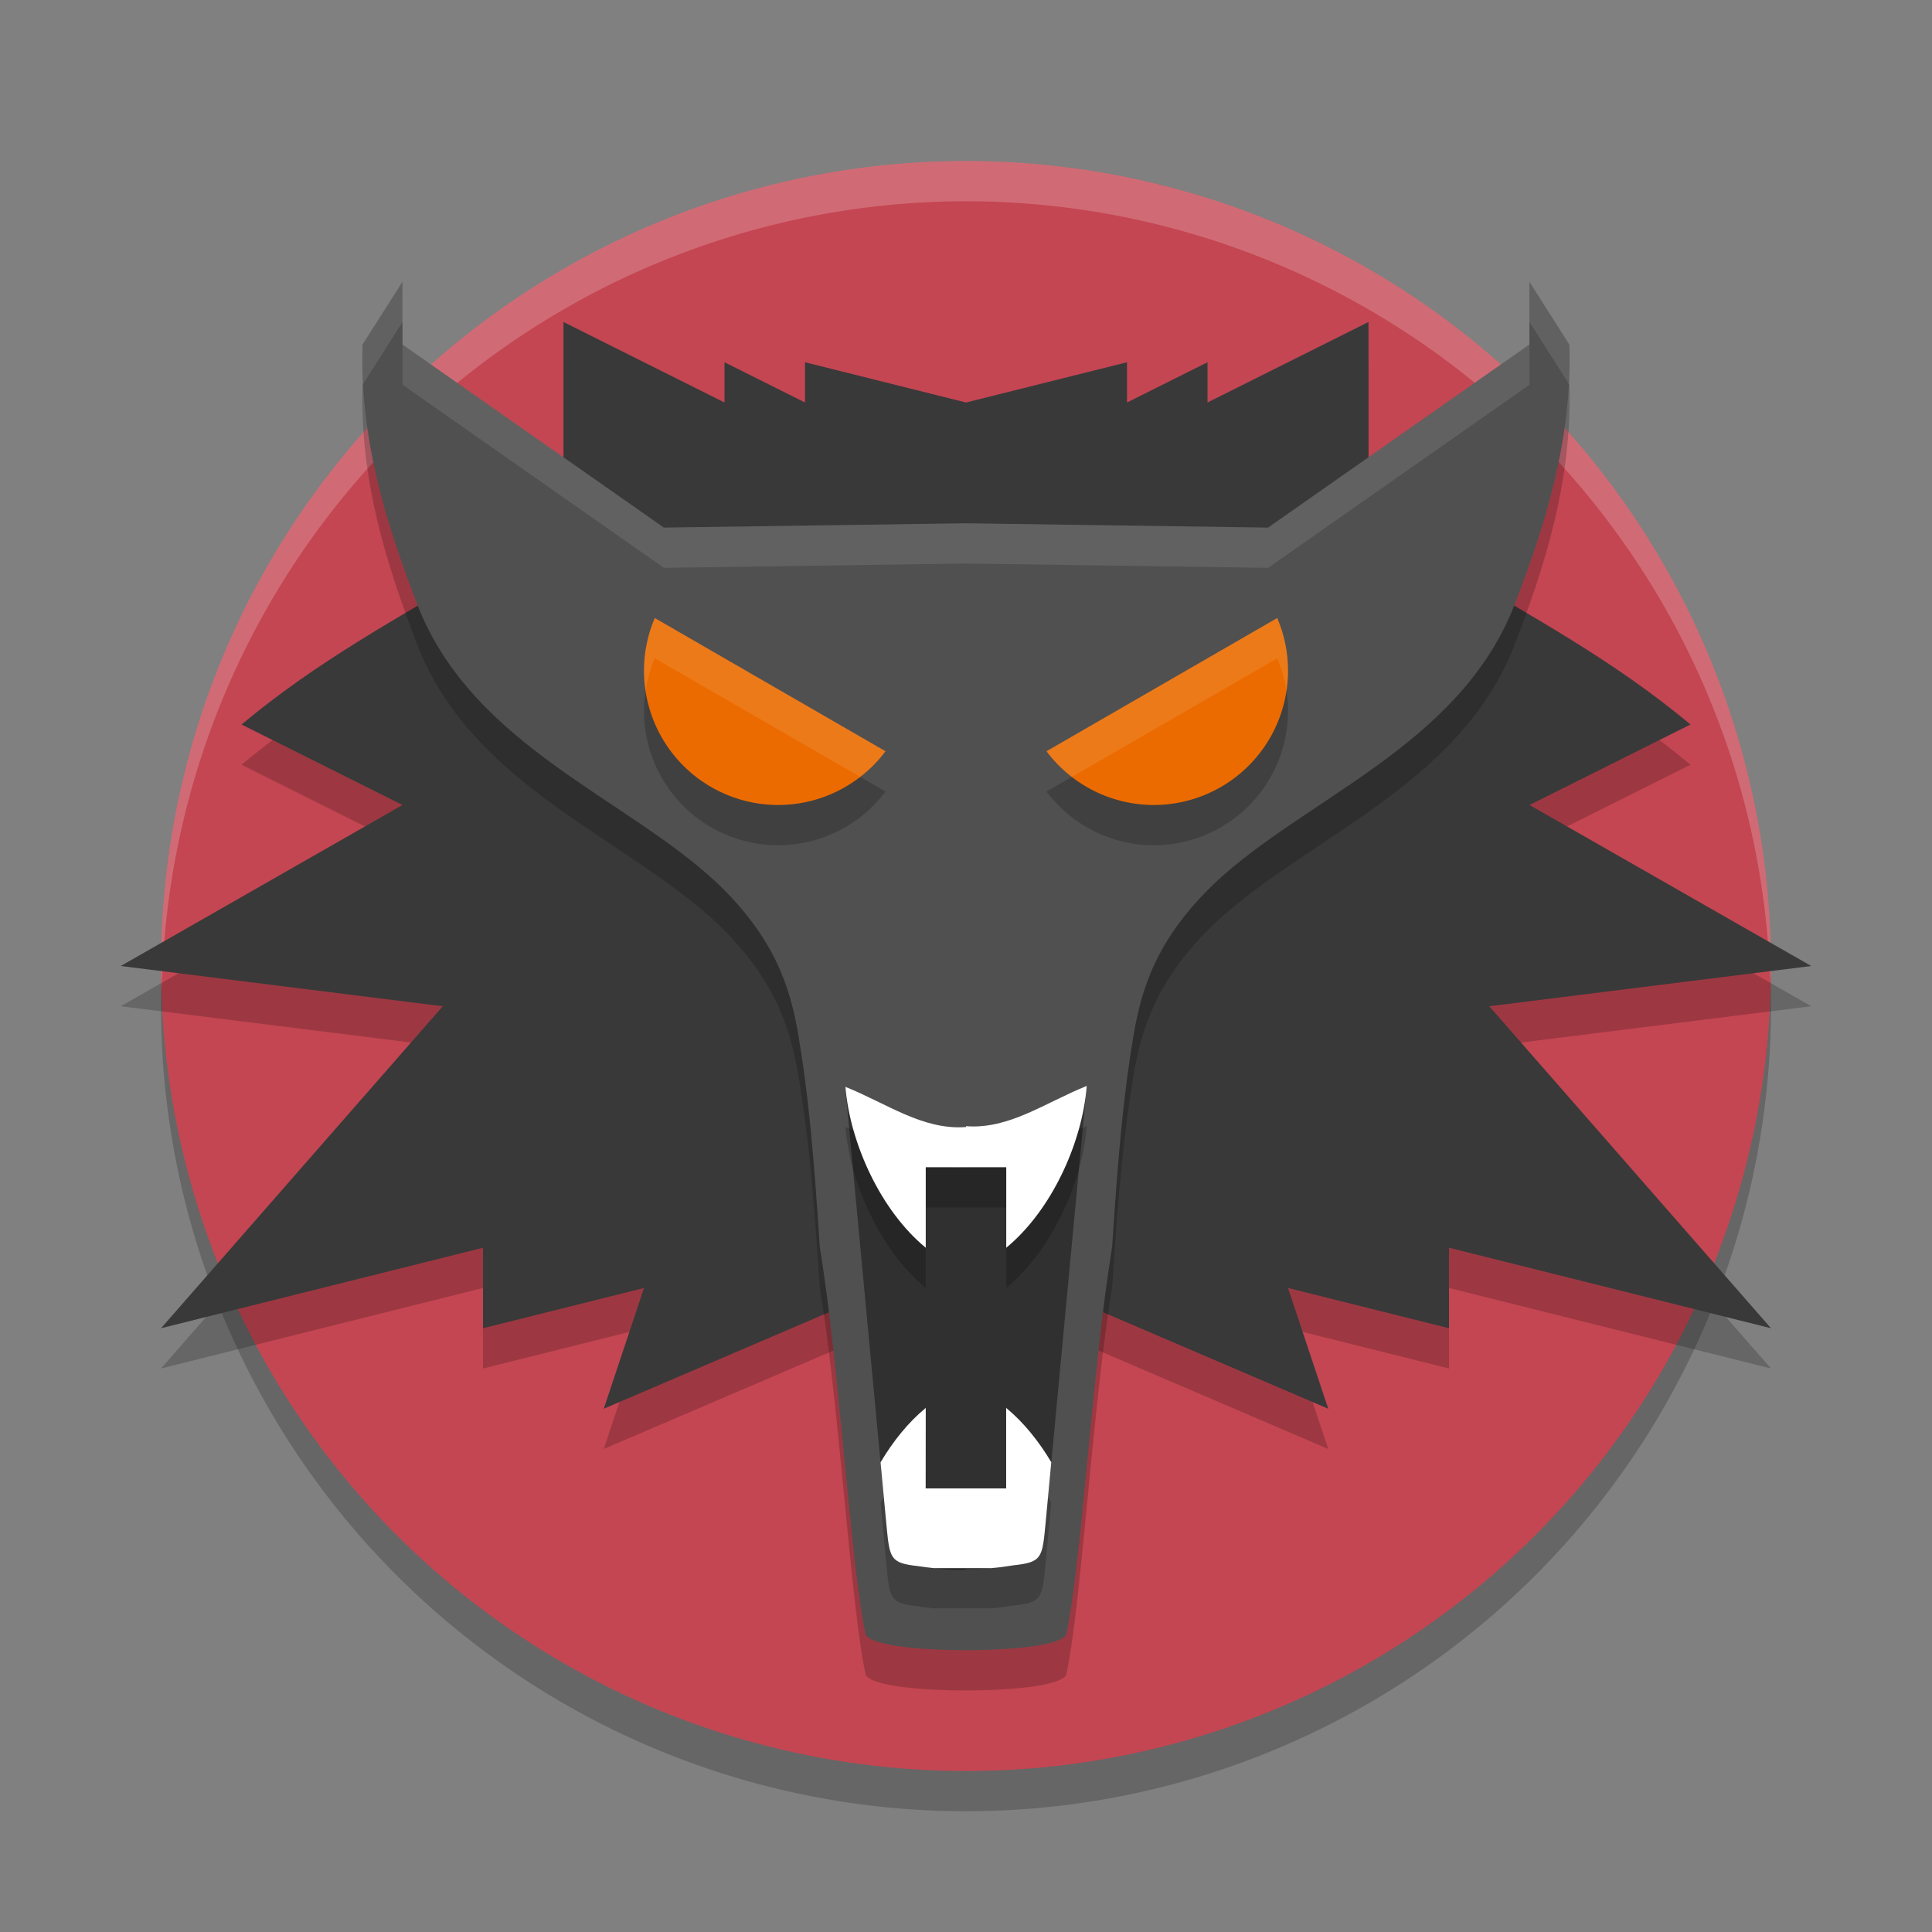 <svg height="48" viewBox="0 0 48 48" width="48" xmlns="http://www.w3.org/2000/svg"><rect x="0" y="0" width="48" height="48" fill="#808080" stroke="none"/><circle cx="24" cy="25" opacity=".2" r="20"/><circle cx="24" cy="24" fill="#c44652" r="20"/><path d="m14 9v4l-1.693 1.912c-2.508 1.49-4.398 2.498-6.307 4.088l4 2-7 4 8 1-7 8 8-2v2l4-1-1 3 7-3h2 2l7 3-1-3 4 1v-2l8 2-7-8 8-1-7-4 4-2c-1.909-1.59-3.799-2.598-6.307-4.088l-1.693-1.912v-4l-4 2v-1l-2 1v-1l-4 1-4-1v1l-2-1v1z" opacity=".2"/><path d="m24 4a20 20 0 0 0 -20 20 20 20 0 0 0  .021.582 20 20 0 0 1 19.979-19.582 20 20 0 0 1 19.979 19.418 20 20 0 0 0  .021-.418 20 20 0 0 0 -20-20z" fill="#fff" opacity=".2"/><path d="m14 8v4l-1.693 1.912c-2.508 1.49-4.398 2.498-6.307 4.088l4 2-7 4 8 1-7 8 8-2v2l4-1-1 3 7-3h2 2l7 3-1-3 4 1v-2l8 2-7-8 8-1-7-4 4-2c-1.909-1.59-3.799-2.598-6.307-4.088l-1.693-1.912v-4l-4 2v-1l-2 1v-1l-4 1-4-1v1l-2-1v1z" fill="#393939"/><path d="m10 8-.994 1.562c-.069 2.373.596 4.481 1.395 6.543 1.389 3.436 5.142 4.711 7.406 6.824 1.437 1.373 1.824 2.583 2.029 3.793.238 1.401.382 2.92.531 5.258.5 3.042.772 7.999 1.146 9.652.343.384 2.486.367 2.486.367s2.143.016 2.486-.367c.374-1.653.647-6.61 1.146-9.652.149-2.338.293-3.857.531-5.258.206-1.209.593-2.42 2.029-3.793 2.265-2.113 6.017-3.389 7.406-6.824.799-2.062 1.464-4.17 1.395-6.543l-.994-1.562v1.559l-6.494 4.549-7.506-.107-7.506.107-6.494-4.549z" opacity=".2"/><path d="m10 7-.994 1.562c-.069 2.373.596 4.481 1.395 6.543 1.389 3.436 5.142 4.711 7.406 6.824 1.437 1.373 1.824 2.583 2.029 3.793.238 1.401.382 2.92.531 5.258.5 3.042.772 7.999 1.146 9.652.343.384 2.486.367 2.486.367s2.143.016 2.486-.367c.374-1.653.647-6.61 1.146-9.652.149-2.338.293-3.857.531-5.258.206-1.209.593-2.42 2.029-3.793 2.265-2.113 6.017-3.389 7.406-6.824.799-2.062 1.464-4.17 1.395-6.543l-.994-1.562v1.559l-6.494 4.549-7.506-.107-7.506.107-6.494-4.549z" fill="#505050"/><path d="m16.268 16.355a3.336 3.336 0 0 0 -.268 1.309 3.336 3.336 0 0 0 3.336 3.336 3.336 3.336 0 0 0 2.664-1.335z" opacity=".2"/><path d="m16.268 15.355a3.336 3.336 0 0 0 -.268 1.309 3.336 3.336 0 0 0 3.336 3.336 3.336 3.336 0 0 0 2.664-1.335z" fill="#eb6b00"/><path d="m31.732 16.355a3.336 3.336 0 0 1  .268 1.309 3.336 3.336 0 0 1 -3.336 3.336 3.336 3.336 0 0 1 -2.664-1.335z" opacity=".2"/><path d="m31.732 15.355a3.336 3.336 0 0 1  .268 1.309 3.336 3.336 0 0 1 -3.336 3.336 3.336 3.336 0 0 1 -2.664-1.335z" fill="#eb6b00"/><path d="m27 26.979c-1.041.418-1.93 1.083-3 1v .021c-1.07.083-1.959-.582-3-1l1.025 10.908c.078.816.096.925.777 1 .445.075.787.103 1.197.092v-.021c.41.011.752-.017 1.197-.092.682-.075.699-.182.777-.998z" opacity=".4"/><path d="m23 35.978c-.434.358-.813.829-1.123 1.352l.148 1.578c.078.816.096.925.777 1 .144.024.268.036.396.051h.801.631c.179-.015.36-.038.566-.072.682-.075.699-.182.777-.998l.146-1.561c-.309-.522-.688-.992-1.121-1.35v2h-1-1z" opacity=".2"/><path d="m23 34.979c-.434.358-.813.829-1.123 1.352l.148 1.578c.078.816.096.925.777 1 .144.024.268.036.396.051h.801.631c.179-.015.36-.038.566-.072.682-.075.699-.182.777-.998l.146-1.561c-.309-.522-.688-.992-1.121-1.35v2h-1-1z" fill="#fff"/><path d="m27 27.978c-1.041.418-1.93 1.083-3 1v .021c-1.068.083-1.956-.58-2.996-.998.116 1.405.876 3.075 1.996 3.998v-2h1 1v2c1.127-.928 1.89-2.611 2-4.021z" opacity=".2"/><g fill="#fff"><path d="m27 26.979c-1.041.418-1.93 1.083-3 1v .021c-1.068.083-1.956-.58-2.996-.998.116 1.405.876 3.075 1.996 3.998v-2h1 1v2c1.127-.928 1.89-2.611 2-4.021z"/><path d="m10 7-.994 1.562c-.01.33-.001.654.016.975l.979-1.537zm28 0v1l .979 1.537c.017-.32.025-.645.016-.975zm-28 1.559v1l6.494 4.549 7.506-.107 7.506.107 6.494-4.549v-1l-6.494 4.549-7.506-.107-7.506.107z" opacity=".1"/><path d="m16.268 15.355a3.336 3.336 0 0 0 -.268 1.309 3.336 3.336 0 0 0  .041.498 3.336 3.336 0 0 1  .227-.807l5.102 2.945a3.336 3.336 0 0 0  .631-.637z" opacity=".1"/><path d="m31.732 15.355-5.732 3.309a3.336 3.336 0 0 0  .631.637l5.102-2.945a3.336 3.336 0 0 1  .227.807 3.336 3.336 0 0 0  .041-.498 3.336 3.336 0 0 0 -.268-1.309z" opacity=".1"/></g></svg>